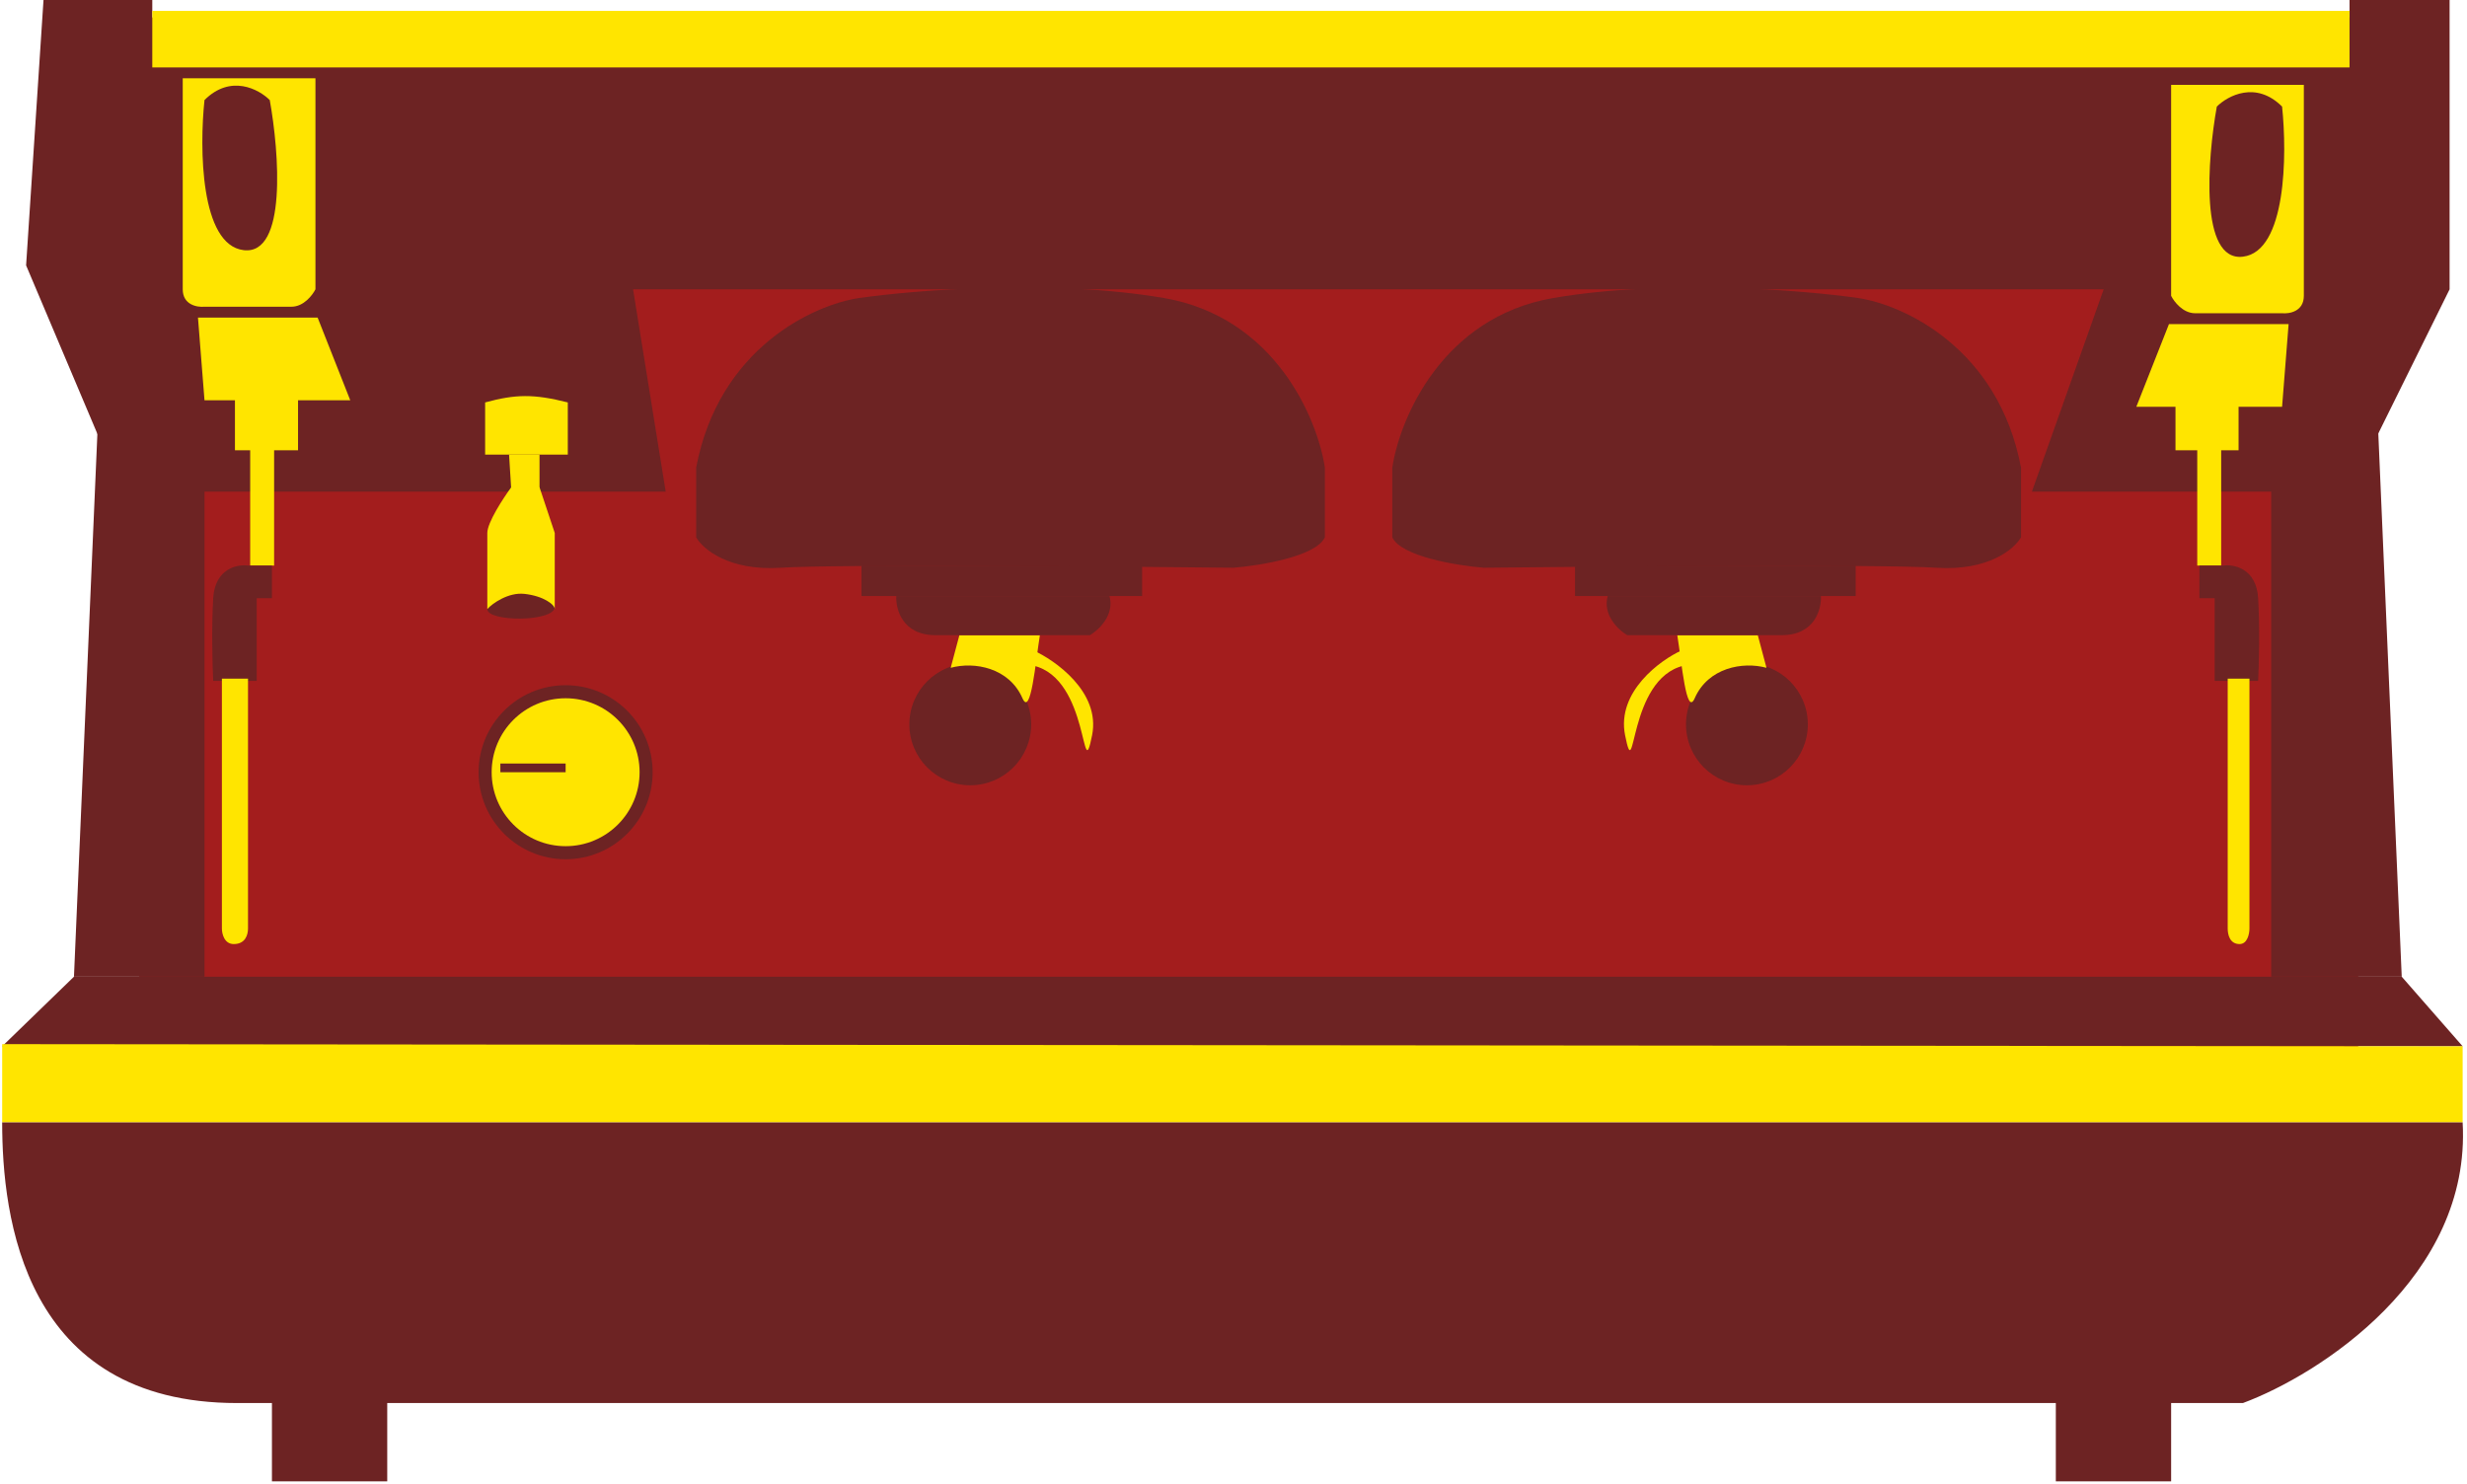 <svg width="567" height="341" viewBox="0 0 567 341" fill="none" xmlns="http://www.w3.org/2000/svg">
<rect x="32" y="36.5" width="510" height="221" fill="#A31D1D"/>
<path d="M0.5 240.5L17 224.5H552L566 240.5H0.5Z" fill="#6D2323"/>
<path d="M0.5 258V240L566 240.5V258H0.5Z" fill="#FFE500"/>
<path d="M54.5 322.5C5.3 322.5 0.5 279.5 0.5 258H566C568 293.6 533 316 515.5 322.5H54.5Z" fill="#6D2323"/>
<path d="M62.5 340.5V322H89V340.5H62.5Z" fill="#6D2323"/>
<path d="M472.5 340.5V322H499V340.5H472.5Z" fill="#6D2323"/>
<circle cx="223" cy="166.5" r="14" fill="#6D2323"/>
<circle cx="130" cy="177.5" r="20" fill="#6D2323"/>
<circle cx="14" cy="14" r="14" transform="matrix(-1 0 0 1 415.5 152.5)" fill="#6D2323"/>
<circle cx="130" cy="177.5" r="17" fill="#FFE500"/>
<path d="M115 175.5H130V177.5H115V175.5Z" fill="#6D2323"/>
<path d="M218.5 153.5L220.5 146H239C238 152.167 236.924 164.898 235 160.5C231.938 153.5 224 152 218.5 153.5Z" fill="#FFE500"/>
<path d="M406 153.5L404 146H385.5C386.5 152.167 387.576 164.898 389.5 160.5C392.562 153.5 400.5 152 406 153.5Z" fill="#FFE500"/>
<path d="M251 169C253 159 242.333 151.667 237.5 149.5V153C250.5 156 248.5 181.5 251 169Z" fill="#FFE500"/>
<path d="M373.5 169C371.5 159 381.667 151.667 386.5 149.5L387 153C374 156 376 181.5 373.5 169Z" fill="#FFE500"/>
<path d="M160 123.5V107.5C165.2 79.9 187.167 70 197.5 68.5C210.167 66.667 241.9 64.1 267.5 68.5C293.1 72.9 302.833 96.333 304.5 107.5V123.5C302.5 127.9 289.667 130 283.5 130.5C253.833 130.167 191.5 129.7 179.5 130.5C167.5 131.3 161.5 126.167 160 123.5Z" fill="#6D2323"/>
<path d="M464.5 123.5V107.5C459.3 79.9 437.333 70 427 68.5C414.333 66.667 382.6 64.1 357 68.5C331.4 72.9 321.667 96.333 320 107.5V123.5C322 127.9 334.833 130 341 130.5C370.667 130.167 433 129.7 445 130.5C457 131.3 463 126.167 464.5 123.5Z" fill="#6D2323"/>
<path d="M198 137V130H262.5V137H198Z" fill="#6D2323"/>
<path d="M426.5 137V130H362V137H426.5Z" fill="#6D2323"/>
<path d="M215 146C207.4 146 205.833 140 206 137H255C256.2 141.4 252.5 144.833 250.5 146H215Z" fill="#6D2323"/>
<path d="M409.5 146C417.1 146 418.667 140 418.5 137H369.5C368.3 141.4 372 144.833 374 146H409.5Z" fill="#6D2323"/>
<path d="M35 0V4H540V0H563V66.5L540 113H467L483.5 66.5H145.5L153 113H28L6 61L10 0H35Z" fill="#6D2323"/>
<path d="M120 136.5C115.98 136.5 112 137.5 112 140C112 143 127.5 143 127.5 139.5C127.5 138 125 136.5 120 136.5Z" fill="#6D2323"/>
<path d="M117.5 112.5L117 104.5H124V112.5H117.5Z" fill="#FFE500"/>
<path d="M111.5 104.5V92.5C118.489 90.6 122.631 90.517 130.5 92.5V104.5H111.5Z" fill="#FFE500"/>
<path d="M17 224.5L22.5 97L47 106V224.5H17Z" fill="#6D2323"/>
<path d="M552 224.5L546.5 97L522 106V224.5H552Z" fill="#6D2323"/>
<path d="M72.5 18H42V66.5C42 70.1 45.333 70.667 47 70.5H67C69.8 70.5 71.833 67.833 72.5 66.5V18Z" fill="#FFE500"/>
<path d="M112 122.5C112 120.1 115.667 114.5 117.5 112H124L127.5 122.5V140C127.5 139 125 137 120.5 136.5C116.9 136.1 113.167 138.667 112 140V122.5Z" fill="#FFE500"/>
<path d="M499 19.5H529.5V68C529.5 71.6 526.167 72.167 524.5 72H504.5C501.7 72 499.667 69.333 499 68V19.5Z" fill="#FFE500"/>
<path d="M56 57.5C46 56.3 45.833 34 47 23C53 17 59.5 20.5 62 23C64.167 35 66 58.7 56 57.5Z" fill="#6D2323"/>
<path d="M515.5 59C525.5 57.8 525.667 35.5 524.5 24.5C518.5 18.5 512 22 509.5 24.5C507.333 36.5 505.5 60.2 515.5 59Z" fill="#6D2323"/>
<path d="M47 92L45.5 73H73L80.5 92H47Z" fill="#FFE500"/>
<path d="M524.5 93.5L526 74.5H498.5L491 93.5H524.5Z" fill="#FFE500"/>
<path d="M54 103.5V89.5H68.5V103.5H54Z" fill="#FFE500"/>
<path d="M514.5 103.5V89.5H500V103.5H514.5Z" fill="#FFE500"/>
<path d="M57.5 130V101.5H63V130H57.5Z" fill="#FFE500"/>
<path d="M510.5 130V101.5H505V130H510.5Z" fill="#FFE500"/>
<path d="M49 137.5C49.4 130.7 54.5 129.667 57 130H62.5V137.5H59V156.5H49C48.833 153 48.6 144.3 49 137.5Z" fill="#6D2323"/>
<path d="M519 137.5C518.6 130.7 513.5 129.667 511 130H505.5V137.5H509V156.5H519C519.167 153 519.4 144.3 519 137.5Z" fill="#6D2323"/>
<path d="M51 213.438V156H57V213.438C57 214.774 56.455 217 53.727 217C51.545 217 51 214.625 51 213.438Z" fill="#FFE500"/>
<path d="M517 213.438V156H512V213.438C512 214.774 512.455 217 514.727 217C516.545 217 517 214.625 517 213.438Z" fill="#FFE500"/>
<path d="M35 15.5V2.5H540V15.5H35Z" fill="#FFE500"/>
</svg>
